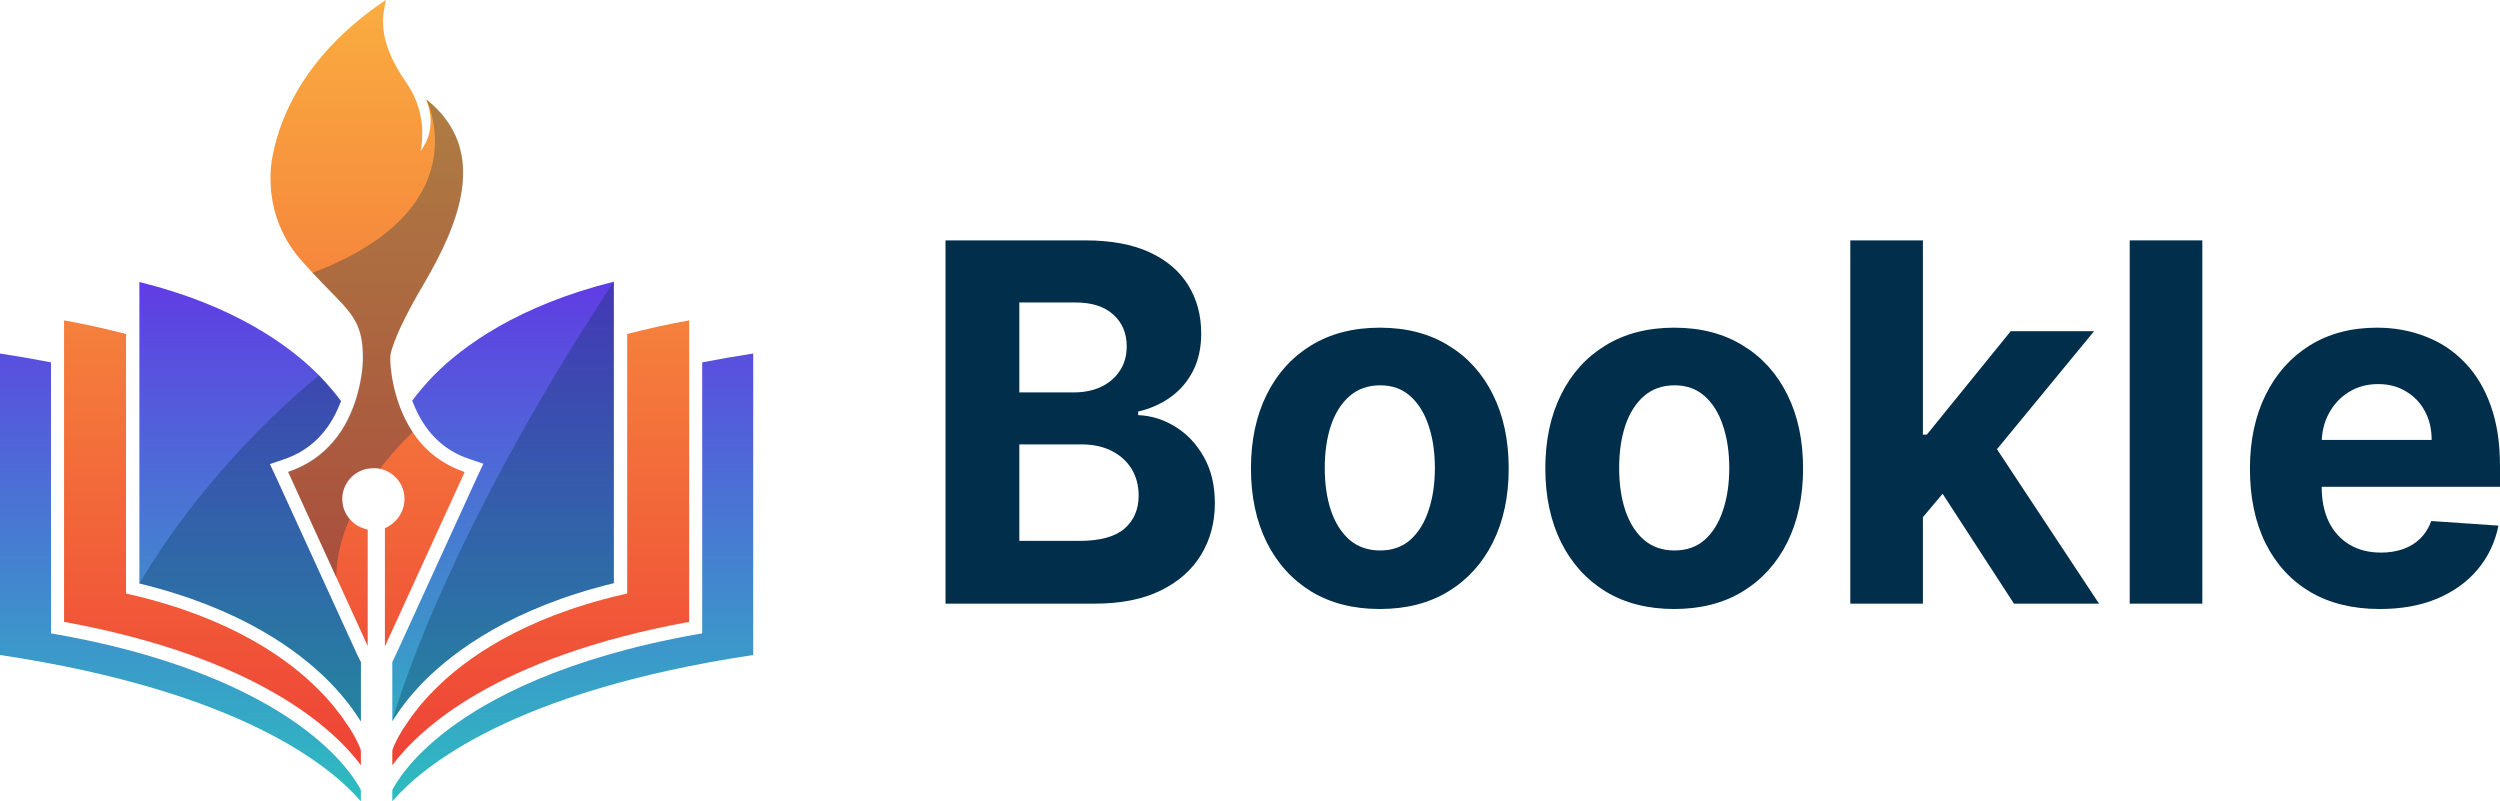 <svg width="156" height="50" viewBox="0 0 156 50" fill="none" xmlns="http://www.w3.org/2000/svg">
<path d="M148.501 38.002C146.82 38.002 145.374 37.648 144.161 36.939C142.956 36.223 142.027 35.212 141.374 33.906C140.722 32.593 140.396 31.04 140.396 29.247C140.396 27.498 140.722 25.963 141.374 24.642C142.027 23.321 142.945 22.292 144.129 21.554C145.321 20.816 146.718 20.447 148.32 20.447C149.398 20.447 150.402 20.628 151.331 20.99C152.267 21.344 153.082 21.879 153.777 22.595C154.479 23.31 155.025 24.21 155.415 25.295C155.805 26.372 156 27.634 156 29.081V30.376H142.204V27.453H151.735C151.735 26.775 151.593 26.173 151.309 25.649C151.026 25.125 150.632 24.716 150.129 24.421C149.632 24.118 149.054 23.967 148.395 23.967C147.707 23.967 147.097 24.133 146.565 24.465C146.04 24.79 145.629 25.229 145.331 25.782C145.033 26.328 144.881 26.937 144.874 27.608V30.387C144.874 31.228 145.023 31.955 145.321 32.567C145.625 33.179 146.054 33.652 146.608 33.984C147.161 34.316 147.817 34.482 148.575 34.482C149.079 34.482 149.54 34.408 149.958 34.261C150.377 34.113 150.735 33.892 151.033 33.596C151.331 33.301 151.557 32.94 151.713 32.512L155.905 32.8C155.692 33.847 155.256 34.762 154.596 35.544C153.944 36.319 153.1 36.924 152.064 37.36C151.036 37.788 149.848 38.002 148.501 38.002Z" fill="#012E4A"/>
<path d="M137.425 15V37.668H132.894V15H137.425Z" fill="#012E4A"/>
<path d="M119.565 32.776L119.576 27.12H120.235L125.469 20.667H130.67L123.639 29.212H122.565L119.565 32.776ZM115.459 37.668V15H119.99V37.668H115.459ZM125.671 37.668L120.863 30.263L123.884 26.932L130.979 37.668H125.671Z" fill="#012E4A"/>
<path d="M104.47 38.002C102.818 38.002 101.389 37.636 100.184 36.906C98.985 36.168 98.06 35.142 97.407 33.829C96.755 32.508 96.429 30.977 96.429 29.235C96.429 27.479 96.755 25.945 97.407 24.631C98.06 23.31 98.985 22.285 100.184 21.554C101.389 20.816 102.818 20.447 104.47 20.447C106.123 20.447 107.548 20.816 108.747 21.554C109.952 22.285 110.881 23.31 111.533 24.631C112.186 25.945 112.512 27.479 112.512 29.235C112.512 30.977 112.186 32.508 111.533 33.829C110.881 35.142 109.952 36.168 108.747 36.906C107.548 37.636 106.123 38.002 104.47 38.002ZM104.492 34.349C105.243 34.349 105.871 34.128 106.374 33.685C106.878 33.235 107.257 32.622 107.513 31.848C107.775 31.073 107.906 30.191 107.906 29.202C107.906 28.213 107.775 27.332 107.513 26.557C107.257 25.782 106.878 25.17 106.374 24.72C105.871 24.27 105.243 24.044 104.492 24.044C103.733 24.044 103.095 24.27 102.577 24.72C102.066 25.17 101.68 25.782 101.418 26.557C101.162 27.332 101.035 28.213 101.035 29.202C101.035 30.191 101.162 31.073 101.418 31.848C101.68 32.622 102.066 33.235 102.577 33.685C103.095 34.128 103.733 34.349 104.492 34.349Z" fill="#012E4A"/>
<path d="M86.101 38.002C84.449 38.002 83.02 37.636 81.814 36.906C80.616 36.168 79.691 35.142 79.038 33.829C78.386 32.508 78.06 30.977 78.06 29.235C78.06 27.479 78.386 25.945 79.038 24.631C79.691 23.31 80.616 22.285 81.814 21.554C83.02 20.816 84.449 20.447 86.101 20.447C87.754 20.447 89.179 20.816 90.377 21.554C91.583 22.285 92.512 23.31 93.164 24.631C93.817 25.945 94.143 27.479 94.143 29.235C94.143 30.977 93.817 32.508 93.164 33.829C92.512 35.142 91.583 36.168 90.377 36.906C89.179 37.636 87.754 38.002 86.101 38.002ZM86.123 34.349C86.874 34.349 87.502 34.128 88.005 33.685C88.509 33.235 88.888 32.622 89.144 31.848C89.406 31.073 89.537 30.191 89.537 29.202C89.537 28.213 89.406 27.332 89.144 26.557C88.888 25.782 88.509 25.17 88.005 24.72C87.502 24.27 86.874 24.044 86.123 24.044C85.364 24.044 84.725 24.27 84.208 24.72C83.697 25.17 83.311 25.782 83.048 26.557C82.793 27.332 82.665 28.213 82.665 29.202C82.665 30.191 82.793 31.073 83.048 31.848C83.311 32.622 83.697 33.235 84.208 33.685C84.725 34.128 85.364 34.349 86.123 34.349Z" fill="#012E4A"/>
<path d="M59 37.668V15H67.722C69.325 15 70.662 15.247 71.733 15.742C72.803 16.236 73.608 16.922 74.147 17.8C74.686 18.671 74.956 19.674 74.956 20.811C74.956 21.696 74.786 22.475 74.445 23.146C74.105 23.81 73.637 24.356 73.041 24.784C72.453 25.205 71.779 25.504 71.02 25.681V25.902C71.85 25.939 72.626 26.183 73.35 26.633C74.08 27.083 74.672 27.714 75.126 28.526C75.58 29.33 75.807 30.289 75.807 31.403C75.807 32.606 75.519 33.68 74.945 34.624C74.378 35.561 73.537 36.303 72.424 36.849C71.311 37.395 69.939 37.668 68.308 37.668H59ZM63.606 33.75H67.361C68.644 33.75 69.58 33.495 70.169 32.986C70.758 32.469 71.052 31.783 71.052 30.927C71.052 30.3 70.906 29.747 70.616 29.267C70.325 28.788 69.91 28.411 69.371 28.138C68.839 27.865 68.205 27.729 67.467 27.729H63.606V33.75ZM63.606 24.486H67.02C67.652 24.486 68.212 24.371 68.701 24.142C69.198 23.906 69.588 23.574 69.871 23.146C70.162 22.718 70.307 22.206 70.307 21.608C70.307 20.789 70.027 20.128 69.467 19.627C68.914 19.125 68.127 18.874 67.106 18.874H63.606V24.486Z" fill="#012E4A"/>
<path d="M22.52 46.846V47.749C20.854 45.518 16.099 41.018 3.997 38.804V19.992C5.348 20.232 6.643 20.527 7.864 20.841V37.034L8.179 37.108C14.452 38.565 18.023 41.147 19.91 43.065C20.317 43.471 20.651 43.858 20.947 44.227C20.984 44.282 21.021 44.337 21.076 44.393C21.15 44.485 21.206 44.559 21.261 44.633C21.298 44.669 21.317 44.706 21.354 44.762C21.539 45.02 21.687 45.26 21.835 45.462C21.89 45.555 21.946 45.647 22.001 45.739C22.261 46.182 22.409 46.514 22.483 46.717C22.483 46.735 22.501 46.754 22.501 46.772C22.501 46.809 22.52 46.827 22.52 46.846Z" fill="url(#paint0_linear_39_9940)"/>
<path d="M24.48 46.846V47.749C26.146 45.518 30.901 41.018 43.003 38.804V19.992C41.652 20.232 40.357 20.527 39.136 20.841V37.034L38.821 37.108C32.548 38.565 28.977 41.147 27.09 43.065C26.682 43.471 26.349 43.858 26.053 44.227C26.016 44.282 25.979 44.337 25.924 44.393C25.85 44.485 25.794 44.559 25.739 44.633C25.702 44.669 25.683 44.706 25.646 44.762C25.461 45.02 25.313 45.26 25.165 45.462C25.11 45.555 25.054 45.647 24.999 45.739C24.739 46.182 24.591 46.514 24.517 46.717C24.517 46.735 24.499 46.754 24.499 46.772C24.499 46.809 24.48 46.827 24.48 46.846Z" fill="url(#paint1_linear_39_9940)"/>
<path d="M22.519 49.3V50C20.669 47.861 15.062 43.139 0 40.871V22.059C1.092 22.225 2.146 22.409 3.183 22.612V39.525L3.516 39.58C11.824 41.055 16.561 43.637 19.078 45.556C21.483 47.381 22.353 48.968 22.519 49.3Z" fill="url(#paint2_linear_39_9940)"/>
<path d="M22.52 41.314V45.021C22.094 44.339 21.465 43.472 20.558 42.55C18.615 40.576 15.007 37.939 8.697 36.408V17.596C14.655 19.071 18.079 21.579 19.911 23.424C20.466 23.996 20.928 24.53 21.28 25.028C21.261 25.065 21.243 25.121 21.224 25.157C20.54 26.928 19.355 28.108 17.709 28.662L16.839 28.957L17.228 29.787L22.205 40.668L22.242 40.761L22.52 41.314Z" fill="url(#paint3_linear_39_9940)"/>
<path d="M24.48 49.3V50C26.331 47.861 31.938 43.139 47 40.871V22.059C45.908 22.225 44.853 22.409 43.817 22.612V39.525L43.484 39.58C35.176 41.055 30.439 43.637 27.922 45.556C25.517 47.381 24.647 48.968 24.48 49.3Z" fill="url(#paint4_linear_39_9940)"/>
<path d="M38.303 17.576V36.388C31.993 37.919 28.385 40.575 26.442 42.53C25.535 43.452 24.906 44.319 24.48 45.002V41.313L24.795 40.649L29.773 29.767L30.161 28.937L29.291 28.642C27.663 28.107 26.479 26.927 25.776 25.138C25.757 25.101 25.739 25.046 25.72 25.009C26.072 24.529 26.534 23.976 27.09 23.404C28.921 21.56 32.345 19.07 38.303 17.576Z" fill="url(#paint5_linear_39_9940)"/>
<path d="M25.24 31.132C25.24 30.21 24.592 29.436 23.704 29.251C23.574 29.214 23.445 29.214 23.297 29.214C23.019 29.214 22.742 29.27 22.501 29.38C21.835 29.675 21.354 30.358 21.354 31.132C21.354 31.612 21.52 32.036 21.817 32.387C22.002 32.608 22.224 32.774 22.501 32.903C22.649 32.958 22.797 33.014 22.945 33.05V40.317L22.501 39.34L21.002 36.057L17.986 29.454C19.189 29.048 20.096 28.384 20.762 27.61C21.243 27.056 21.595 26.466 21.854 25.876C22.631 24.161 22.649 22.538 22.649 22.538V22.224C22.649 20.638 22.205 19.863 21.317 18.904C20.836 18.388 20.244 17.816 19.522 17.042C19.282 16.765 19.004 16.488 18.726 16.156C16.691 13.796 16.802 11.14 16.95 10.07V10.052C16.968 9.904 17.006 9.757 17.043 9.591C17.043 9.572 17.043 9.572 17.043 9.572C17.524 7.193 19.096 3.338 24.074 0C24.074 0 24.074 0.055 24.056 0.129C23.982 0.719 23.334 2.287 25.369 5.183C26.813 7.248 26.239 9.425 26.239 9.425C27.386 7.949 26.628 6.326 26.591 6.197C26.591 6.197 26.591 6.197 26.609 6.215C30.587 9.388 28.589 14.035 26.443 17.706C24.37 21.247 24.352 22.243 24.352 22.243V22.519C24.352 22.519 24.389 24.935 25.758 26.983C26.443 28.015 27.479 28.938 28.996 29.454L24.018 40.336V32.958C24.74 32.645 25.24 31.944 25.24 31.132Z" fill="url(#paint6_linear_39_9940)"/>
<path opacity="0.3" d="M24.352 22.224V22.5C24.352 22.5 24.389 24.916 25.758 26.964C25.758 26.964 24.777 27.849 23.704 29.251C23.575 29.214 23.445 29.214 23.297 29.214C23.019 29.214 22.742 29.269 22.501 29.38C21.835 29.675 21.354 30.357 21.354 31.132C21.354 31.611 21.52 32.036 21.817 32.386C21.317 33.511 20.984 34.765 20.984 36.038L17.968 29.435C19.171 29.029 20.077 28.365 20.743 27.591C21.224 27.037 21.576 26.447 21.835 25.857C22.612 24.142 22.631 22.519 22.631 22.519V22.205C22.631 20.619 22.187 19.845 21.299 18.885C20.817 18.369 20.225 17.797 19.504 17.023C29.921 13.076 26.683 6.381 26.609 6.215C26.609 6.215 26.609 6.215 26.628 6.215C30.606 9.387 28.608 14.035 26.461 17.705C24.37 21.209 24.352 22.224 24.352 22.224Z" fill="#012E4A"/>
<path opacity="0.3" d="M38.303 17.576V36.388C31.993 37.919 28.385 40.575 26.442 42.53C25.535 43.452 24.906 44.319 24.48 45.002C24.48 45.02 27.256 34.36 38.303 17.576Z" fill="#012E4A"/>
<path opacity="0.3" d="M22.52 45.021C22.094 44.339 21.465 43.472 20.558 42.55C18.615 40.576 15.007 37.939 8.697 36.408C13.397 28.477 19.911 23.424 19.911 23.424L21.28 25.028C21.261 25.065 21.243 25.121 21.224 25.157C20.54 26.928 19.355 28.108 17.709 28.662L16.839 28.957L17.228 29.787L22.205 40.668L22.52 41.332V45.021Z" fill="#012E4A"/>
<defs>
<linearGradient id="paint0_linear_39_9940" x1="13.262" y1="-1.131" x2="13.262" y2="49.003" gradientUnits="userSpaceOnUse">
<stop stop-color="#FAAF40"/>
<stop offset="1" stop-color="#EE4036"/>
</linearGradient>
<linearGradient id="paint1_linear_39_9940" x1="33.733" y1="-1.131" x2="33.733" y2="49.003" gradientUnits="userSpaceOnUse">
<stop stop-color="#FAAF40"/>
<stop offset="1" stop-color="#EE4036"/>
</linearGradient>
<linearGradient id="paint2_linear_39_9940" x1="11.26" y1="53.922" x2="11.26" y2="16.003" gradientUnits="userSpaceOnUse">
<stop stop-color="#26CDBA"/>
<stop offset="1" stop-color="#6336E6"/>
</linearGradient>
<linearGradient id="paint3_linear_39_9940" x1="15.61" y1="53.922" x2="15.61" y2="16.004" gradientUnits="userSpaceOnUse">
<stop stop-color="#26CDBA"/>
<stop offset="1" stop-color="#6336E6"/>
</linearGradient>
<linearGradient id="paint4_linear_39_9940" x1="35.735" y1="53.922" x2="35.735" y2="16.003" gradientUnits="userSpaceOnUse">
<stop stop-color="#26CDBA"/>
<stop offset="1" stop-color="#6336E6"/>
</linearGradient>
<linearGradient id="paint5_linear_39_9940" x1="31.386" y1="53.921" x2="31.386" y2="16.003" gradientUnits="userSpaceOnUse">
<stop stop-color="#26CDBA"/>
<stop offset="1" stop-color="#6336E6"/>
</linearGradient>
<linearGradient id="paint6_linear_39_9940" x1="22.938" y1="-1.13" x2="22.938" y2="49.004" gradientUnits="userSpaceOnUse">
<stop stop-color="#FAAF40"/>
<stop offset="1" stop-color="#EE4036"/>
</linearGradient>
</defs>
</svg>
